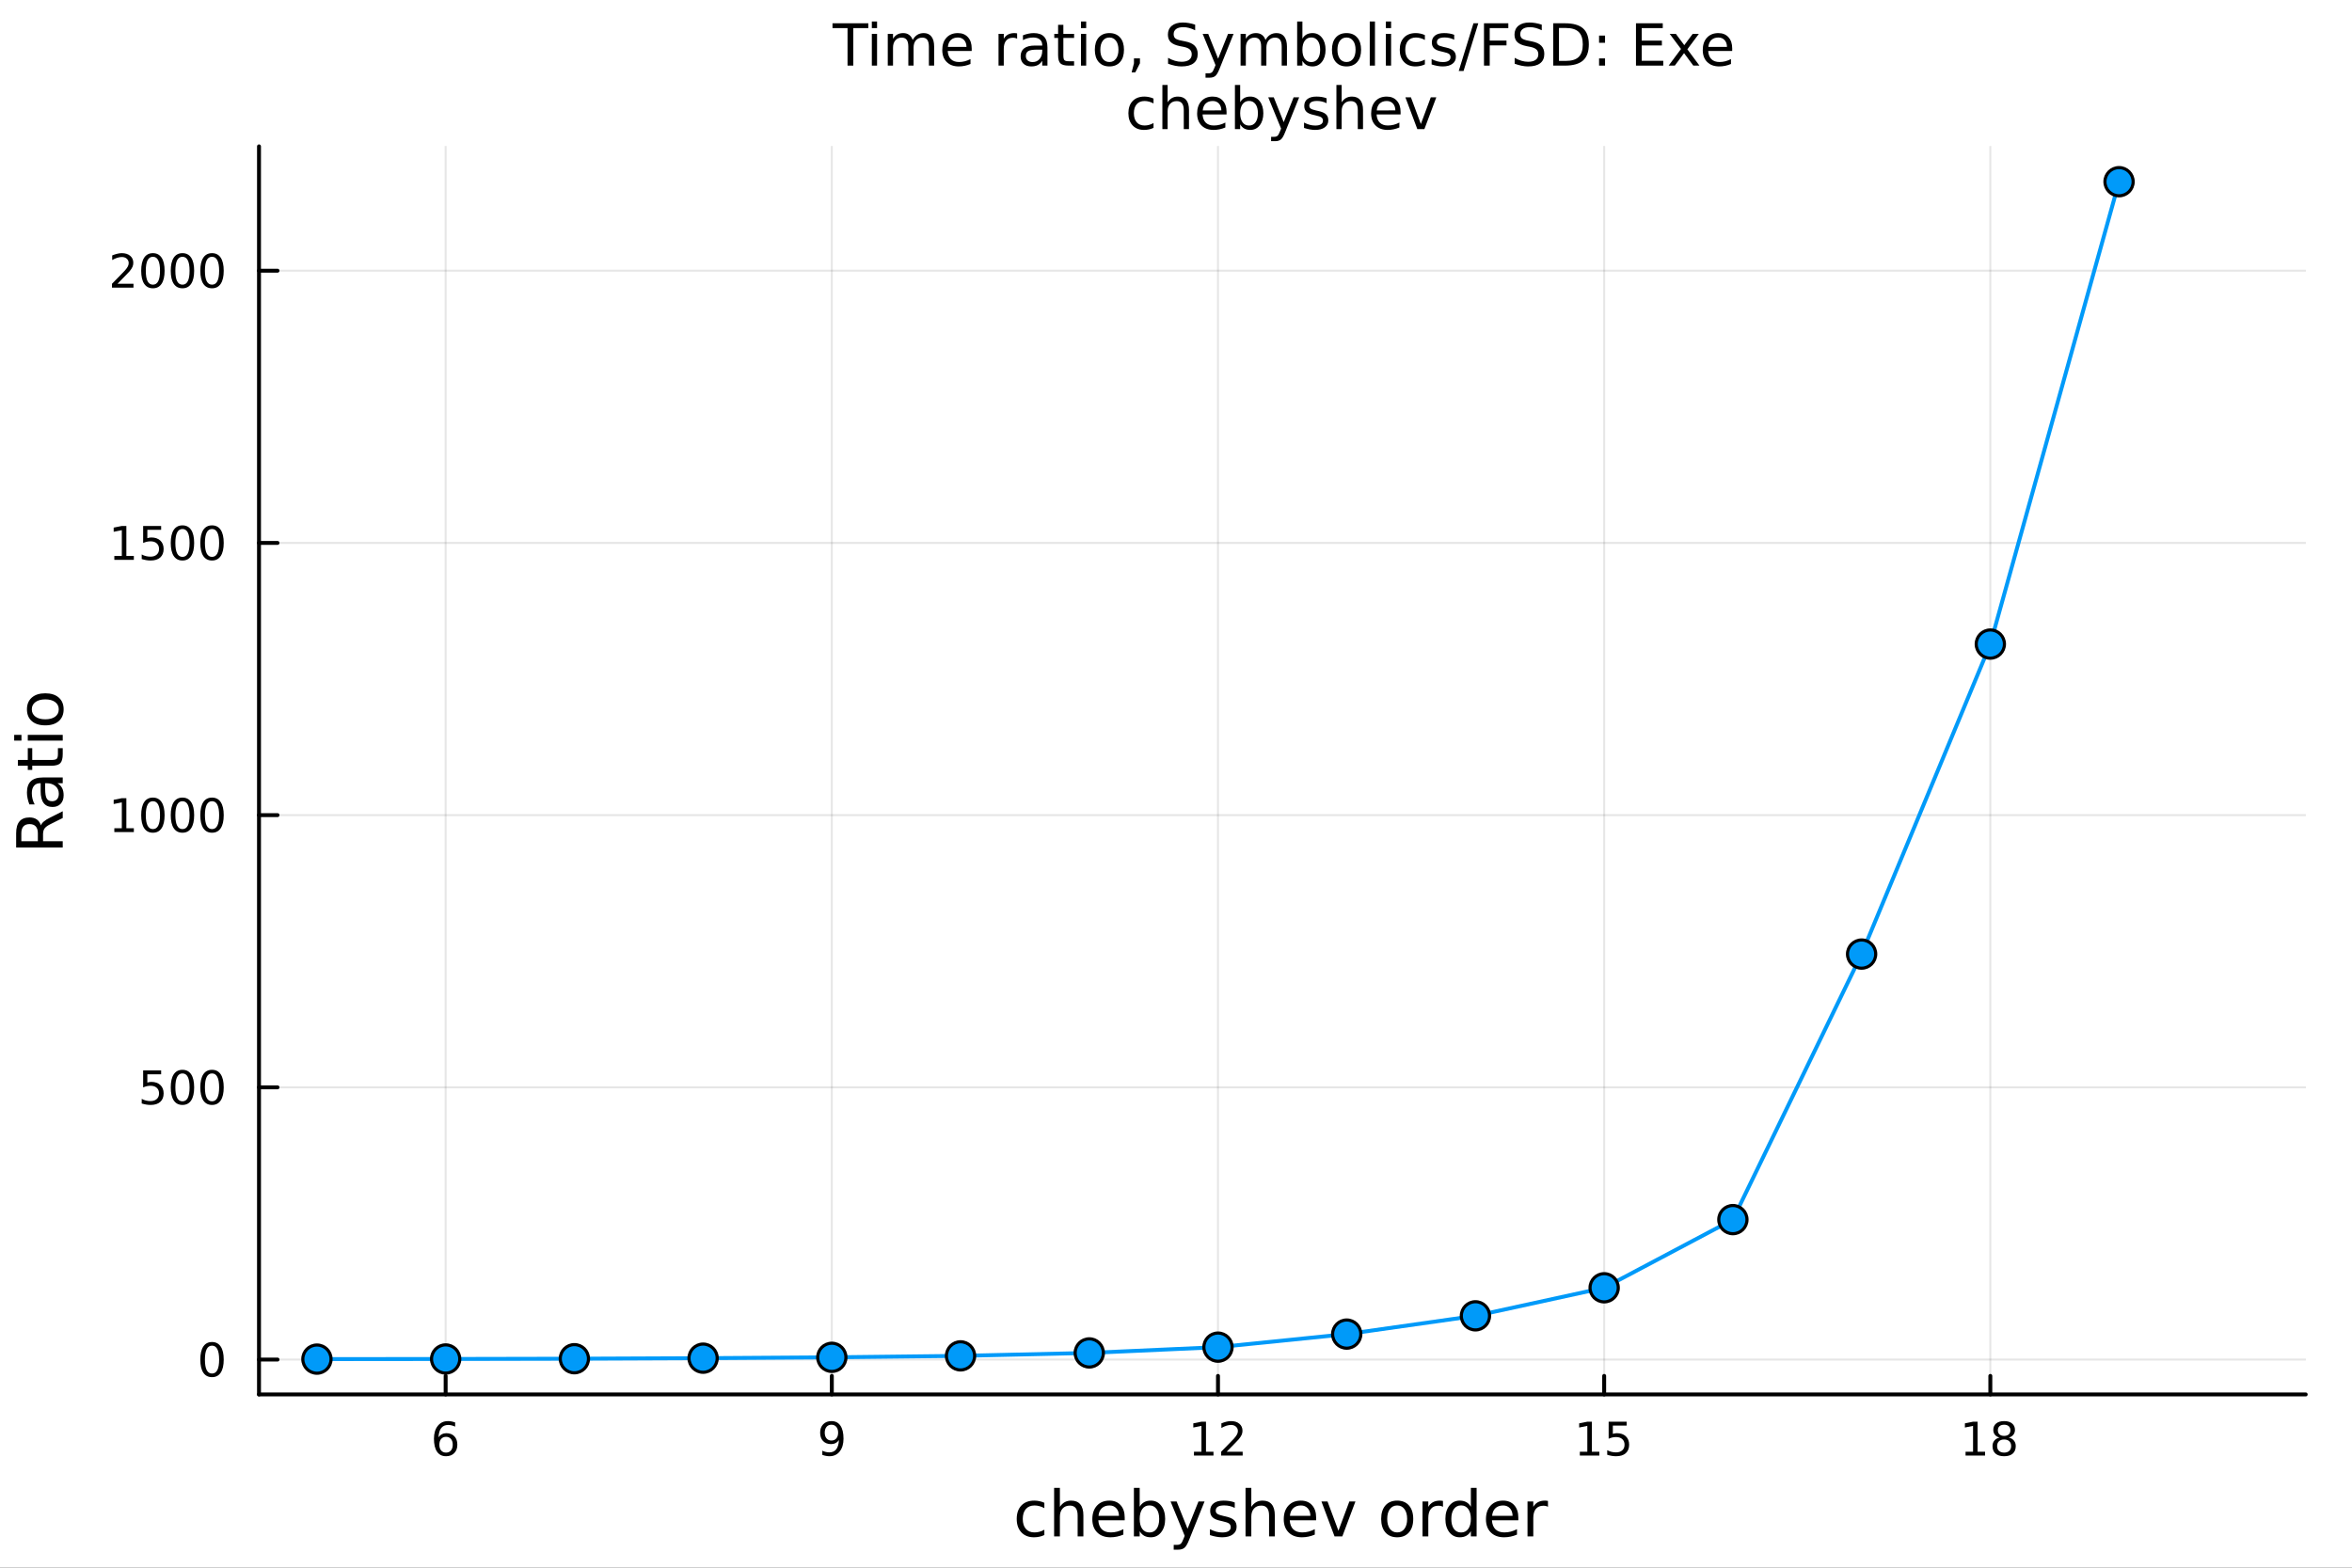 <?xml version="1.0" encoding="utf-8"?>
<svg xmlns="http://www.w3.org/2000/svg" xmlns:xlink="http://www.w3.org/1999/xlink" width="600" height="400" viewBox="0 0 2400 1600">
<rect x="0" y="0" width="2400" height="1600" fill="#333333" stroke="none"/>
<defs>
  <clipPath id="clip770">
    <rect x="0" y="0" width="2400" height="1600"/>
  </clipPath>
</defs>
<path clip-path="url(#clip770)" d="M0 1600 L2400 1600 L2400 0 L0 0  Z" fill="#ffffff" fill-rule="evenodd" fill-opacity="1"/>
<defs>
  <clipPath id="clip771">
    <rect x="480" y="0" width="1681" height="1600"/>
  </clipPath>
</defs>
<path clip-path="url(#clip770)" d="M264.287 1423.18 L2352.76 1423.18 L2352.76 149.392 L264.287 149.392  Z" fill="#ffffff" fill-rule="evenodd" fill-opacity="1"/>
<defs>
  <clipPath id="clip772">
    <rect x="264" y="149" width="2089" height="1275"/>
  </clipPath>
</defs>
<polyline clip-path="url(#clip772)" style="stroke:#000000; stroke-linecap:round; stroke-linejoin:round; stroke-width:2; stroke-opacity:0.1; fill:none" points="454.745,1423.18 454.745,149.392 "/>
<polyline clip-path="url(#clip772)" style="stroke:#000000; stroke-linecap:round; stroke-linejoin:round; stroke-width:2; stroke-opacity:0.1; fill:none" points="848.796,1423.18 848.796,149.392 "/>
<polyline clip-path="url(#clip772)" style="stroke:#000000; stroke-linecap:round; stroke-linejoin:round; stroke-width:2; stroke-opacity:0.1; fill:none" points="1242.85,1423.18 1242.85,149.392 "/>
<polyline clip-path="url(#clip772)" style="stroke:#000000; stroke-linecap:round; stroke-linejoin:round; stroke-width:2; stroke-opacity:0.1; fill:none" points="1636.9,1423.18 1636.9,149.392 "/>
<polyline clip-path="url(#clip772)" style="stroke:#000000; stroke-linecap:round; stroke-linejoin:round; stroke-width:2; stroke-opacity:0.1; fill:none" points="2030.95,1423.18 2030.95,149.392 "/>
<polyline clip-path="url(#clip770)" style="stroke:#000000; stroke-linecap:round; stroke-linejoin:round; stroke-width:4; stroke-opacity:1; fill:none" points="264.287,1423.18 2352.76,1423.18 "/>
<polyline clip-path="url(#clip770)" style="stroke:#000000; stroke-linecap:round; stroke-linejoin:round; stroke-width:4; stroke-opacity:1; fill:none" points="454.745,1423.18 454.745,1404.28 "/>
<polyline clip-path="url(#clip770)" style="stroke:#000000; stroke-linecap:round; stroke-linejoin:round; stroke-width:4; stroke-opacity:1; fill:none" points="848.796,1423.18 848.796,1404.28 "/>
<polyline clip-path="url(#clip770)" style="stroke:#000000; stroke-linecap:round; stroke-linejoin:round; stroke-width:4; stroke-opacity:1; fill:none" points="1242.85,1423.18 1242.85,1404.28 "/>
<polyline clip-path="url(#clip770)" style="stroke:#000000; stroke-linecap:round; stroke-linejoin:round; stroke-width:4; stroke-opacity:1; fill:none" points="1636.9,1423.18 1636.9,1404.28 "/>
<polyline clip-path="url(#clip770)" style="stroke:#000000; stroke-linecap:round; stroke-linejoin:round; stroke-width:4; stroke-opacity:1; fill:none" points="2030.95,1423.18 2030.95,1404.28 "/>
<path clip-path="url(#clip770)" d="M455.15 1466.44 Q452.002 1466.44 450.15 1468.59 Q448.322 1470.74 448.322 1474.49 Q448.322 1478.22 450.15 1480.39 Q452.002 1482.55 455.15 1482.55 Q458.298 1482.55 460.127 1480.39 Q461.979 1478.22 461.979 1474.49 Q461.979 1470.74 460.127 1468.59 Q458.298 1466.44 455.15 1466.44 M464.433 1451.78 L464.433 1456.04 Q462.673 1455.21 460.868 1454.77 Q459.085 1454.33 457.326 1454.33 Q452.697 1454.33 450.243 1457.45 Q447.812 1460.58 447.465 1466.9 Q448.831 1464.89 450.891 1463.82 Q452.951 1462.73 455.428 1462.73 Q460.636 1462.73 463.646 1465.9 Q466.678 1469.05 466.678 1474.49 Q466.678 1479.82 463.53 1483.03 Q460.382 1486.25 455.15 1486.25 Q449.155 1486.25 445.984 1481.67 Q442.812 1477.06 442.812 1468.33 Q442.812 1460.14 446.701 1455.28 Q450.59 1450.39 457.141 1450.39 Q458.9 1450.39 460.683 1450.74 Q462.488 1451.09 464.433 1451.78 Z" fill="#000000" fill-rule="nonzero" fill-opacity="1" /><path clip-path="url(#clip770)" d="M839.097 1484.86 L839.097 1480.6 Q840.856 1481.44 842.662 1481.88 Q844.467 1482.32 846.203 1482.32 Q850.833 1482.32 853.263 1479.21 Q855.717 1476.09 856.064 1469.75 Q854.722 1471.74 852.662 1472.8 Q850.601 1473.87 848.101 1473.87 Q842.916 1473.87 839.884 1470.74 Q836.875 1467.59 836.875 1462.15 Q836.875 1456.83 840.023 1453.61 Q843.171 1450.39 848.402 1450.39 Q854.398 1450.39 857.546 1455 Q860.717 1459.58 860.717 1468.33 Q860.717 1476.51 856.828 1481.39 Q852.962 1486.25 846.412 1486.25 Q844.652 1486.25 842.847 1485.9 Q841.041 1485.56 839.097 1484.86 M848.402 1470.21 Q851.55 1470.21 853.379 1468.06 Q855.231 1465.9 855.231 1462.15 Q855.231 1458.43 853.379 1456.27 Q851.55 1454.1 848.402 1454.1 Q845.254 1454.1 843.402 1456.27 Q841.574 1458.43 841.574 1462.15 Q841.574 1465.9 843.402 1468.06 Q845.254 1470.21 848.402 1470.21 Z" fill="#000000" fill-rule="nonzero" fill-opacity="1" /><path clip-path="url(#clip770)" d="M1218.33 1481.64 L1225.97 1481.64 L1225.97 1455.28 L1217.66 1456.95 L1217.66 1452.69 L1225.93 1451.02 L1230.6 1451.02 L1230.6 1481.64 L1238.24 1481.64 L1238.24 1485.58 L1218.33 1485.58 L1218.33 1481.64 Z" fill="#000000" fill-rule="nonzero" fill-opacity="1" /><path clip-path="url(#clip770)" d="M1251.71 1481.64 L1268.03 1481.64 L1268.03 1485.58 L1246.09 1485.58 L1246.09 1481.64 Q1248.75 1478.89 1253.33 1474.26 Q1257.94 1469.61 1259.12 1468.27 Q1261.36 1465.74 1262.24 1464.01 Q1263.15 1462.25 1263.15 1460.56 Q1263.15 1457.8 1261.2 1456.07 Q1259.28 1454.33 1256.18 1454.33 Q1253.98 1454.33 1251.53 1455.09 Q1249.1 1455.86 1246.32 1457.41 L1246.32 1452.69 Q1249.14 1451.55 1251.6 1450.97 Q1254.05 1450.39 1256.09 1450.39 Q1261.46 1450.39 1264.65 1453.08 Q1267.85 1455.77 1267.85 1460.26 Q1267.85 1462.39 1267.04 1464.31 Q1266.25 1466.2 1264.14 1468.8 Q1263.56 1469.47 1260.46 1472.69 Q1257.36 1475.88 1251.71 1481.64 Z" fill="#000000" fill-rule="nonzero" fill-opacity="1" /><path clip-path="url(#clip770)" d="M1612.08 1481.64 L1619.72 1481.64 L1619.72 1455.28 L1611.41 1456.95 L1611.41 1452.69 L1619.68 1451.02 L1624.35 1451.02 L1624.35 1481.64 L1631.99 1481.64 L1631.99 1485.58 L1612.08 1485.58 L1612.08 1481.64 Z" fill="#000000" fill-rule="nonzero" fill-opacity="1" /><path clip-path="url(#clip770)" d="M1641.48 1451.02 L1659.84 1451.02 L1659.84 1454.96 L1645.76 1454.96 L1645.76 1463.43 Q1646.78 1463.08 1647.8 1462.92 Q1648.82 1462.73 1649.84 1462.73 Q1655.62 1462.73 1659 1465.9 Q1662.38 1469.08 1662.38 1474.49 Q1662.38 1480.07 1658.91 1483.17 Q1655.44 1486.25 1649.12 1486.25 Q1646.94 1486.25 1644.67 1485.88 Q1642.43 1485.51 1640.02 1484.77 L1640.02 1480.07 Q1642.11 1481.2 1644.33 1481.76 Q1646.55 1482.32 1649.03 1482.32 Q1653.03 1482.32 1655.37 1480.21 Q1657.71 1478.1 1657.71 1474.49 Q1657.71 1470.88 1655.37 1468.77 Q1653.03 1466.67 1649.03 1466.67 Q1647.15 1466.67 1645.28 1467.08 Q1643.42 1467.5 1641.48 1468.38 L1641.48 1451.02 Z" fill="#000000" fill-rule="nonzero" fill-opacity="1" /><path clip-path="url(#clip770)" d="M2005.68 1481.64 L2013.32 1481.64 L2013.32 1455.28 L2005.01 1456.95 L2005.01 1452.69 L2013.27 1451.02 L2017.95 1451.02 L2017.95 1481.64 L2025.59 1481.64 L2025.59 1485.58 L2005.68 1485.58 L2005.68 1481.64 Z" fill="#000000" fill-rule="nonzero" fill-opacity="1" /><path clip-path="url(#clip770)" d="M2045.03 1469.17 Q2041.7 1469.17 2039.78 1470.95 Q2037.88 1472.73 2037.88 1475.86 Q2037.88 1478.98 2039.78 1480.77 Q2041.7 1482.55 2045.03 1482.55 Q2048.37 1482.55 2050.29 1480.77 Q2052.21 1478.96 2052.21 1475.86 Q2052.21 1472.73 2050.29 1470.95 Q2048.39 1469.17 2045.03 1469.17 M2040.36 1467.18 Q2037.35 1466.44 2035.66 1464.38 Q2033.99 1462.32 2033.99 1459.35 Q2033.99 1455.21 2036.93 1452.8 Q2039.89 1450.39 2045.03 1450.39 Q2050.2 1450.39 2053.14 1452.8 Q2056.08 1455.21 2056.08 1459.35 Q2056.08 1462.32 2054.39 1464.38 Q2052.72 1466.44 2049.73 1467.18 Q2053.11 1467.96 2054.99 1470.26 Q2056.89 1472.55 2056.89 1475.86 Q2056.89 1480.88 2053.81 1483.57 Q2050.75 1486.25 2045.03 1486.25 Q2039.32 1486.25 2036.24 1483.57 Q2033.18 1480.88 2033.18 1475.86 Q2033.18 1472.55 2035.08 1470.26 Q2036.98 1467.96 2040.36 1467.18 M2038.64 1459.79 Q2038.64 1462.48 2040.31 1463.98 Q2042 1465.49 2045.03 1465.49 Q2048.04 1465.49 2049.73 1463.98 Q2051.45 1462.48 2051.45 1459.79 Q2051.45 1457.11 2049.73 1455.6 Q2048.04 1454.1 2045.03 1454.1 Q2042 1454.1 2040.31 1455.6 Q2038.64 1457.11 2038.64 1459.79 Z" fill="#000000" fill-rule="nonzero" fill-opacity="1" /><path clip-path="url(#clip770)" d="M1065.67 1533.76 L1065.67 1539.24 Q1063.19 1537.87 1060.67 1537.2 Q1058.19 1536.5 1055.64 1536.5 Q1049.95 1536.5 1046.8 1540.13 Q1043.64 1543.73 1043.64 1550.25 Q1043.64 1556.78 1046.8 1560.4 Q1049.95 1564 1055.64 1564 Q1058.19 1564 1060.67 1563.33 Q1063.19 1562.63 1065.67 1561.26 L1065.67 1566.68 Q1063.22 1567.82 1060.58 1568.39 Q1057.97 1568.97 1055.01 1568.97 Q1046.95 1568.97 1042.21 1563.91 Q1037.47 1558.85 1037.47 1550.25 Q1037.47 1541.53 1042.24 1536.53 Q1047.05 1531.54 1055.39 1531.54 Q1058.09 1531.54 1060.67 1532.11 Q1063.25 1532.65 1065.67 1533.76 Z" fill="#000000" fill-rule="nonzero" fill-opacity="1" /><path clip-path="url(#clip770)" d="M1105.49 1546.53 L1105.49 1568.04 L1099.63 1568.04 L1099.63 1546.72 Q1099.63 1541.66 1097.66 1539.14 Q1095.68 1536.63 1091.74 1536.63 Q1087 1536.63 1084.26 1539.65 Q1081.52 1542.68 1081.52 1547.9 L1081.52 1568.04 L1075.63 1568.04 L1075.63 1518.52 L1081.52 1518.52 L1081.52 1537.93 Q1083.62 1534.72 1086.45 1533.13 Q1089.32 1531.54 1093.04 1531.54 Q1099.19 1531.54 1102.34 1535.36 Q1105.49 1539.14 1105.49 1546.53 Z" fill="#000000" fill-rule="nonzero" fill-opacity="1" /><path clip-path="url(#clip770)" d="M1147.66 1548.76 L1147.66 1551.62 L1120.73 1551.62 Q1121.12 1557.67 1124.36 1560.85 Q1127.64 1564 1133.46 1564 Q1136.84 1564 1139.99 1563.17 Q1143.17 1562.35 1146.29 1560.69 L1146.29 1566.23 Q1143.14 1567.57 1139.83 1568.27 Q1136.52 1568.97 1133.11 1568.97 Q1124.58 1568.97 1119.59 1564 Q1114.62 1559.04 1114.62 1550.57 Q1114.62 1541.82 1119.33 1536.69 Q1124.08 1531.54 1132.1 1531.54 Q1139.29 1531.54 1143.46 1536.18 Q1147.66 1540.8 1147.66 1548.76 M1141.8 1547.04 Q1141.74 1542.23 1139.1 1539.37 Q1136.49 1536.5 1132.16 1536.5 Q1127.26 1536.5 1124.3 1539.27 Q1121.37 1542.04 1120.92 1547.07 L1141.8 1547.04 Z" fill="#000000" fill-rule="nonzero" fill-opacity="1" /><path clip-path="url(#clip770)" d="M1182.86 1550.25 Q1182.86 1543.79 1180.19 1540.13 Q1177.55 1536.44 1172.9 1536.44 Q1168.25 1536.44 1165.58 1540.13 Q1162.94 1543.79 1162.94 1550.25 Q1162.94 1556.71 1165.58 1560.4 Q1168.25 1564.07 1172.9 1564.07 Q1177.55 1564.07 1180.19 1560.4 Q1182.86 1556.71 1182.86 1550.25 M1162.94 1537.81 Q1164.78 1534.62 1167.58 1533.1 Q1170.42 1531.54 1174.33 1531.54 Q1180.83 1531.54 1184.87 1536.69 Q1188.94 1541.85 1188.94 1550.25 Q1188.94 1558.65 1184.87 1563.81 Q1180.83 1568.97 1174.33 1568.97 Q1170.42 1568.97 1167.58 1567.44 Q1164.78 1565.88 1162.94 1562.7 L1162.94 1568.04 L1157.05 1568.04 L1157.05 1518.52 L1162.94 1518.52 L1162.94 1537.81 Z" fill="#000000" fill-rule="nonzero" fill-opacity="1" /><path clip-path="url(#clip770)" d="M1213.48 1571.35 Q1211 1577.72 1208.64 1579.66 Q1206.29 1581.6 1202.34 1581.6 L1197.66 1581.6 L1197.66 1576.7 L1201.1 1576.7 Q1203.52 1576.7 1204.86 1575.56 Q1206.19 1574.41 1207.82 1570.14 L1208.87 1567.47 L1194.45 1532.4 L1200.65 1532.4 L1211.79 1560.28 L1222.93 1532.4 L1229.14 1532.4 L1213.48 1571.35 Z" fill="#000000" fill-rule="nonzero" fill-opacity="1" /><path clip-path="url(#clip770)" d="M1259.95 1533.45 L1259.95 1538.98 Q1257.47 1537.71 1254.8 1537.07 Q1252.12 1536.44 1249.26 1536.44 Q1244.9 1536.44 1242.7 1537.77 Q1240.54 1539.11 1240.54 1541.79 Q1240.54 1543.82 1242.1 1545 Q1243.66 1546.15 1248.37 1547.2 L1250.37 1547.64 Q1256.61 1548.98 1259.22 1551.43 Q1261.86 1553.85 1261.86 1558.21 Q1261.86 1563.17 1257.91 1566.07 Q1254 1568.97 1247.12 1568.97 Q1244.26 1568.97 1241.14 1568.39 Q1238.05 1567.85 1234.62 1566.74 L1234.62 1560.69 Q1237.86 1562.38 1241.01 1563.24 Q1244.16 1564.07 1247.25 1564.07 Q1251.39 1564.07 1253.62 1562.66 Q1255.85 1561.23 1255.85 1558.65 Q1255.85 1556.27 1254.22 1554.99 Q1252.63 1553.72 1247.19 1552.54 L1245.15 1552.07 Q1239.71 1550.92 1237.29 1548.56 Q1234.87 1546.18 1234.87 1542.04 Q1234.87 1537.01 1238.44 1534.27 Q1242 1531.54 1248.56 1531.54 Q1251.8 1531.54 1254.67 1532.01 Q1257.53 1532.49 1259.95 1533.45 Z" fill="#000000" fill-rule="nonzero" fill-opacity="1" /><path clip-path="url(#clip770)" d="M1300.82 1546.53 L1300.82 1568.04 L1294.96 1568.04 L1294.96 1546.72 Q1294.96 1541.66 1292.99 1539.14 Q1291.02 1536.63 1287.07 1536.63 Q1282.33 1536.63 1279.59 1539.65 Q1276.85 1542.68 1276.85 1547.9 L1276.85 1568.04 L1270.96 1568.04 L1270.96 1518.52 L1276.85 1518.52 L1276.85 1537.93 Q1278.95 1534.72 1281.79 1533.13 Q1284.65 1531.54 1288.37 1531.54 Q1294.52 1531.54 1297.67 1535.36 Q1300.82 1539.14 1300.82 1546.53 Z" fill="#000000" fill-rule="nonzero" fill-opacity="1" /><path clip-path="url(#clip770)" d="M1342.99 1548.76 L1342.99 1551.62 L1316.06 1551.62 Q1316.45 1557.67 1319.69 1560.85 Q1322.97 1564 1328.8 1564 Q1332.17 1564 1335.32 1563.17 Q1338.5 1562.35 1341.62 1560.69 L1341.62 1566.23 Q1338.47 1567.57 1335.16 1568.27 Q1331.85 1568.97 1328.45 1568.97 Q1319.92 1568.97 1314.92 1564 Q1309.95 1559.04 1309.95 1550.57 Q1309.95 1541.82 1314.66 1536.69 Q1319.41 1531.54 1327.43 1531.54 Q1334.62 1531.54 1338.79 1536.18 Q1342.99 1540.8 1342.99 1548.76 M1337.14 1547.04 Q1337.07 1542.23 1334.43 1539.37 Q1331.82 1536.5 1327.49 1536.5 Q1322.59 1536.5 1319.63 1539.27 Q1316.7 1542.04 1316.26 1547.07 L1337.14 1547.04 Z" fill="#000000" fill-rule="nonzero" fill-opacity="1" /><path clip-path="url(#clip770)" d="M1348.4 1532.4 L1354.61 1532.4 L1365.75 1562.31 L1376.89 1532.4 L1383.1 1532.4 L1369.73 1568.04 L1361.77 1568.04 L1348.4 1532.4 Z" fill="#000000" fill-rule="nonzero" fill-opacity="1" /><path clip-path="url(#clip770)" d="M1425.71 1536.5 Q1421 1536.5 1418.27 1540.19 Q1415.53 1543.85 1415.53 1550.25 Q1415.53 1556.65 1418.23 1560.34 Q1420.97 1564 1425.71 1564 Q1430.39 1564 1433.13 1560.31 Q1435.87 1556.62 1435.87 1550.25 Q1435.87 1543.92 1433.13 1540.23 Q1430.39 1536.5 1425.71 1536.5 M1425.71 1531.54 Q1433.35 1531.54 1437.71 1536.5 Q1442.07 1541.47 1442.07 1550.25 Q1442.07 1559 1437.71 1564 Q1433.35 1568.97 1425.71 1568.97 Q1418.04 1568.97 1413.68 1564 Q1409.35 1559 1409.35 1550.25 Q1409.35 1541.47 1413.68 1536.5 Q1418.04 1531.54 1425.71 1531.54 Z" fill="#000000" fill-rule="nonzero" fill-opacity="1" /><path clip-path="url(#clip770)" d="M1472.44 1537.87 Q1471.45 1537.3 1470.27 1537.04 Q1469.13 1536.76 1467.73 1536.76 Q1462.76 1536.76 1460.09 1540 Q1457.45 1543.22 1457.45 1549.27 L1457.45 1568.04 L1451.56 1568.04 L1451.56 1532.4 L1457.45 1532.4 L1457.45 1537.93 Q1459.29 1534.69 1462.25 1533.13 Q1465.21 1531.54 1469.45 1531.54 Q1470.05 1531.54 1470.78 1531.63 Q1471.52 1531.7 1472.41 1531.85 L1472.44 1537.87 Z" fill="#000000" fill-rule="nonzero" fill-opacity="1" /><path clip-path="url(#clip770)" d="M1500.89 1537.81 L1500.89 1518.52 L1506.75 1518.52 L1506.75 1568.04 L1500.89 1568.04 L1500.89 1562.7 Q1499.05 1565.88 1496.21 1567.44 Q1493.41 1568.97 1489.47 1568.97 Q1483.01 1568.97 1478.93 1563.81 Q1474.89 1558.65 1474.89 1550.25 Q1474.89 1541.85 1478.93 1536.69 Q1483.01 1531.54 1489.47 1531.54 Q1493.41 1531.54 1496.21 1533.1 Q1499.05 1534.62 1500.89 1537.81 M1480.94 1550.25 Q1480.94 1556.71 1483.58 1560.4 Q1486.25 1564.07 1490.9 1564.07 Q1495.55 1564.07 1498.22 1560.4 Q1500.89 1556.71 1500.89 1550.25 Q1500.89 1543.79 1498.22 1540.13 Q1495.55 1536.44 1490.9 1536.44 Q1486.25 1536.44 1483.58 1540.13 Q1480.94 1543.79 1480.94 1550.25 Z" fill="#000000" fill-rule="nonzero" fill-opacity="1" /><path clip-path="url(#clip770)" d="M1549.3 1548.76 L1549.3 1551.62 L1522.38 1551.62 Q1522.76 1557.67 1526.01 1560.85 Q1529.28 1564 1535.11 1564 Q1538.48 1564 1541.63 1563.17 Q1544.82 1562.35 1547.94 1560.69 L1547.94 1566.23 Q1544.78 1567.57 1541.47 1568.27 Q1538.16 1568.97 1534.76 1568.97 Q1526.23 1568.97 1521.23 1564 Q1516.27 1559.04 1516.27 1550.57 Q1516.27 1541.82 1520.98 1536.69 Q1525.72 1531.54 1533.74 1531.54 Q1540.93 1531.54 1545.1 1536.18 Q1549.3 1540.8 1549.3 1548.76 M1543.45 1547.04 Q1543.38 1542.23 1540.74 1539.37 Q1538.13 1536.5 1533.8 1536.5 Q1528.9 1536.5 1525.94 1539.27 Q1523.01 1542.04 1522.57 1547.07 L1543.45 1547.04 Z" fill="#000000" fill-rule="nonzero" fill-opacity="1" /><path clip-path="url(#clip770)" d="M1579.57 1537.87 Q1578.59 1537.3 1577.41 1537.04 Q1576.26 1536.76 1574.86 1536.76 Q1569.9 1536.76 1567.22 1540 Q1564.58 1543.22 1564.58 1549.27 L1564.58 1568.04 L1558.69 1568.04 L1558.69 1532.4 L1564.58 1532.4 L1564.58 1537.93 Q1566.43 1534.69 1569.39 1533.13 Q1572.35 1531.54 1576.58 1531.54 Q1577.19 1531.54 1577.92 1531.63 Q1578.65 1531.7 1579.54 1531.85 L1579.57 1537.87 Z" fill="#000000" fill-rule="nonzero" fill-opacity="1" /><polyline clip-path="url(#clip772)" style="stroke:#000000; stroke-linecap:round; stroke-linejoin:round; stroke-width:2; stroke-opacity:0.1; fill:none" points="264.287,1387.59 2352.76,1387.59 "/>
<polyline clip-path="url(#clip772)" style="stroke:#000000; stroke-linecap:round; stroke-linejoin:round; stroke-width:2; stroke-opacity:0.1; fill:none" points="264.287,1109.76 2352.76,1109.76 "/>
<polyline clip-path="url(#clip772)" style="stroke:#000000; stroke-linecap:round; stroke-linejoin:round; stroke-width:2; stroke-opacity:0.1; fill:none" points="264.287,831.935 2352.76,831.935 "/>
<polyline clip-path="url(#clip772)" style="stroke:#000000; stroke-linecap:round; stroke-linejoin:round; stroke-width:2; stroke-opacity:0.1; fill:none" points="264.287,554.107 2352.76,554.107 "/>
<polyline clip-path="url(#clip772)" style="stroke:#000000; stroke-linecap:round; stroke-linejoin:round; stroke-width:2; stroke-opacity:0.1; fill:none" points="264.287,276.279 2352.76,276.279 "/>
<polyline clip-path="url(#clip770)" style="stroke:#000000; stroke-linecap:round; stroke-linejoin:round; stroke-width:4; stroke-opacity:1; fill:none" points="264.287,1423.18 264.287,149.392 "/>
<polyline clip-path="url(#clip770)" style="stroke:#000000; stroke-linecap:round; stroke-linejoin:round; stroke-width:4; stroke-opacity:1; fill:none" points="264.287,1387.59 283.185,1387.59 "/>
<polyline clip-path="url(#clip770)" style="stroke:#000000; stroke-linecap:round; stroke-linejoin:round; stroke-width:4; stroke-opacity:1; fill:none" points="264.287,1109.76 283.185,1109.76 "/>
<polyline clip-path="url(#clip770)" style="stroke:#000000; stroke-linecap:round; stroke-linejoin:round; stroke-width:4; stroke-opacity:1; fill:none" points="264.287,831.935 283.185,831.935 "/>
<polyline clip-path="url(#clip770)" style="stroke:#000000; stroke-linecap:round; stroke-linejoin:round; stroke-width:4; stroke-opacity:1; fill:none" points="264.287,554.107 283.185,554.107 "/>
<polyline clip-path="url(#clip770)" style="stroke:#000000; stroke-linecap:round; stroke-linejoin:round; stroke-width:4; stroke-opacity:1; fill:none" points="264.287,276.279 283.185,276.279 "/>
<path clip-path="url(#clip770)" d="M216.343 1373.39 Q212.732 1373.39 210.903 1376.95 Q209.098 1380.49 209.098 1387.62 Q209.098 1394.73 210.903 1398.3 Q212.732 1401.84 216.343 1401.84 Q219.977 1401.84 221.783 1398.3 Q223.611 1394.73 223.611 1387.62 Q223.611 1380.49 221.783 1376.95 Q219.977 1373.39 216.343 1373.39 M216.343 1369.68 Q222.153 1369.68 225.209 1374.29 Q228.287 1378.87 228.287 1387.62 Q228.287 1396.35 225.209 1400.96 Q222.153 1405.54 216.343 1405.54 Q210.533 1405.54 207.454 1400.96 Q204.399 1396.35 204.399 1387.62 Q204.399 1378.87 207.454 1374.29 Q210.533 1369.68 216.343 1369.68 Z" fill="#000000" fill-rule="nonzero" fill-opacity="1" /><path clip-path="url(#clip770)" d="M146.066 1092.48 L164.422 1092.48 L164.422 1096.42 L150.348 1096.42 L150.348 1104.89 Q151.366 1104.54 152.385 1104.38 Q153.403 1104.2 154.422 1104.2 Q160.209 1104.2 163.589 1107.37 Q166.968 1110.54 166.968 1115.95 Q166.968 1121.53 163.496 1124.63 Q160.024 1127.71 153.704 1127.71 Q151.528 1127.71 149.26 1127.34 Q147.015 1126.97 144.607 1126.23 L144.607 1121.53 Q146.691 1122.67 148.913 1123.22 Q151.135 1123.78 153.612 1123.78 Q157.616 1123.78 159.954 1121.67 Q162.292 1119.57 162.292 1115.95 Q162.292 1112.34 159.954 1110.24 Q157.616 1108.13 153.612 1108.13 Q151.737 1108.13 149.862 1108.55 Q148.01 1108.96 146.066 1109.84 L146.066 1092.48 Z" fill="#000000" fill-rule="nonzero" fill-opacity="1" /><path clip-path="url(#clip770)" d="M186.181 1095.56 Q182.57 1095.56 180.741 1099.13 Q178.936 1102.67 178.936 1109.8 Q178.936 1116.9 180.741 1120.47 Q182.57 1124.01 186.181 1124.01 Q189.815 1124.01 191.621 1120.47 Q193.45 1116.9 193.45 1109.8 Q193.45 1102.67 191.621 1099.13 Q189.815 1095.56 186.181 1095.56 M186.181 1091.86 Q191.991 1091.86 195.047 1096.46 Q198.125 1101.05 198.125 1109.8 Q198.125 1118.52 195.047 1123.13 Q191.991 1127.71 186.181 1127.71 Q180.371 1127.71 177.292 1123.13 Q174.237 1118.52 174.237 1109.8 Q174.237 1101.05 177.292 1096.46 Q180.371 1091.86 186.181 1091.86 Z" fill="#000000" fill-rule="nonzero" fill-opacity="1" /><path clip-path="url(#clip770)" d="M216.343 1095.56 Q212.732 1095.56 210.903 1099.13 Q209.098 1102.67 209.098 1109.8 Q209.098 1116.9 210.903 1120.47 Q212.732 1124.01 216.343 1124.01 Q219.977 1124.01 221.783 1120.47 Q223.611 1116.9 223.611 1109.8 Q223.611 1102.67 221.783 1099.13 Q219.977 1095.56 216.343 1095.56 M216.343 1091.86 Q222.153 1091.86 225.209 1096.46 Q228.287 1101.05 228.287 1109.8 Q228.287 1118.52 225.209 1123.13 Q222.153 1127.71 216.343 1127.71 Q210.533 1127.71 207.454 1123.13 Q204.399 1118.52 204.399 1109.8 Q204.399 1101.05 207.454 1096.46 Q210.533 1091.86 216.343 1091.86 Z" fill="#000000" fill-rule="nonzero" fill-opacity="1" /><path clip-path="url(#clip770)" d="M116.668 845.279 L124.306 845.279 L124.306 818.914 L115.996 820.58 L115.996 816.321 L124.26 814.655 L128.936 814.655 L128.936 845.279 L136.575 845.279 L136.575 849.215 L116.668 849.215 L116.668 845.279 Z" fill="#000000" fill-rule="nonzero" fill-opacity="1" /><path clip-path="url(#clip770)" d="M156.019 817.733 Q152.408 817.733 150.579 821.298 Q148.774 824.84 148.774 831.969 Q148.774 839.076 150.579 842.64 Q152.408 846.182 156.019 846.182 Q159.653 846.182 161.459 842.64 Q163.288 839.076 163.288 831.969 Q163.288 824.84 161.459 821.298 Q159.653 817.733 156.019 817.733 M156.019 814.03 Q161.829 814.03 164.885 818.636 Q167.964 823.219 167.964 831.969 Q167.964 840.696 164.885 845.302 Q161.829 849.886 156.019 849.886 Q150.209 849.886 147.13 845.302 Q144.075 840.696 144.075 831.969 Q144.075 823.219 147.13 818.636 Q150.209 814.03 156.019 814.03 Z" fill="#000000" fill-rule="nonzero" fill-opacity="1" /><path clip-path="url(#clip770)" d="M186.181 817.733 Q182.57 817.733 180.741 821.298 Q178.936 824.84 178.936 831.969 Q178.936 839.076 180.741 842.64 Q182.57 846.182 186.181 846.182 Q189.815 846.182 191.621 842.64 Q193.45 839.076 193.45 831.969 Q193.45 824.84 191.621 821.298 Q189.815 817.733 186.181 817.733 M186.181 814.03 Q191.991 814.03 195.047 818.636 Q198.125 823.219 198.125 831.969 Q198.125 840.696 195.047 845.302 Q191.991 849.886 186.181 849.886 Q180.371 849.886 177.292 845.302 Q174.237 840.696 174.237 831.969 Q174.237 823.219 177.292 818.636 Q180.371 814.03 186.181 814.03 Z" fill="#000000" fill-rule="nonzero" fill-opacity="1" /><path clip-path="url(#clip770)" d="M216.343 817.733 Q212.732 817.733 210.903 821.298 Q209.098 824.84 209.098 831.969 Q209.098 839.076 210.903 842.64 Q212.732 846.182 216.343 846.182 Q219.977 846.182 221.783 842.64 Q223.611 839.076 223.611 831.969 Q223.611 824.84 221.783 821.298 Q219.977 817.733 216.343 817.733 M216.343 814.03 Q222.153 814.03 225.209 818.636 Q228.287 823.219 228.287 831.969 Q228.287 840.696 225.209 845.302 Q222.153 849.886 216.343 849.886 Q210.533 849.886 207.454 845.302 Q204.399 840.696 204.399 831.969 Q204.399 823.219 207.454 818.636 Q210.533 814.03 216.343 814.03 Z" fill="#000000" fill-rule="nonzero" fill-opacity="1" /><path clip-path="url(#clip770)" d="M116.668 567.452 L124.306 567.452 L124.306 541.086 L115.996 542.753 L115.996 538.494 L124.26 536.827 L128.936 536.827 L128.936 567.452 L136.575 567.452 L136.575 571.387 L116.668 571.387 L116.668 567.452 Z" fill="#000000" fill-rule="nonzero" fill-opacity="1" /><path clip-path="url(#clip770)" d="M146.066 536.827 L164.422 536.827 L164.422 540.762 L150.348 540.762 L150.348 549.234 Q151.366 548.887 152.385 548.725 Q153.403 548.54 154.422 548.54 Q160.209 548.54 163.589 551.711 Q166.968 554.882 166.968 560.299 Q166.968 565.878 163.496 568.979 Q160.024 572.058 153.704 572.058 Q151.528 572.058 149.26 571.688 Q147.015 571.317 144.607 570.577 L144.607 565.878 Q146.691 567.012 148.913 567.567 Q151.135 568.123 153.612 568.123 Q157.616 568.123 159.954 566.017 Q162.292 563.91 162.292 560.299 Q162.292 556.688 159.954 554.581 Q157.616 552.475 153.612 552.475 Q151.737 552.475 149.862 552.892 Q148.01 553.308 146.066 554.188 L146.066 536.827 Z" fill="#000000" fill-rule="nonzero" fill-opacity="1" /><path clip-path="url(#clip770)" d="M186.181 539.906 Q182.57 539.906 180.741 543.47 Q178.936 547.012 178.936 554.142 Q178.936 561.248 180.741 564.813 Q182.57 568.354 186.181 568.354 Q189.815 568.354 191.621 564.813 Q193.45 561.248 193.45 554.142 Q193.45 547.012 191.621 543.47 Q189.815 539.906 186.181 539.906 M186.181 536.202 Q191.991 536.202 195.047 540.808 Q198.125 545.392 198.125 554.142 Q198.125 562.868 195.047 567.475 Q191.991 572.058 186.181 572.058 Q180.371 572.058 177.292 567.475 Q174.237 562.868 174.237 554.142 Q174.237 545.392 177.292 540.808 Q180.371 536.202 186.181 536.202 Z" fill="#000000" fill-rule="nonzero" fill-opacity="1" /><path clip-path="url(#clip770)" d="M216.343 539.906 Q212.732 539.906 210.903 543.47 Q209.098 547.012 209.098 554.142 Q209.098 561.248 210.903 564.813 Q212.732 568.354 216.343 568.354 Q219.977 568.354 221.783 564.813 Q223.611 561.248 223.611 554.142 Q223.611 547.012 221.783 543.47 Q219.977 539.906 216.343 539.906 M216.343 536.202 Q222.153 536.202 225.209 540.808 Q228.287 545.392 228.287 554.142 Q228.287 562.868 225.209 567.475 Q222.153 572.058 216.343 572.058 Q210.533 572.058 207.454 567.475 Q204.399 562.868 204.399 554.142 Q204.399 545.392 207.454 540.808 Q210.533 536.202 216.343 536.202 Z" fill="#000000" fill-rule="nonzero" fill-opacity="1" /><path clip-path="url(#clip770)" d="M119.885 289.624 L136.204 289.624 L136.204 293.559 L114.26 293.559 L114.26 289.624 Q116.922 286.869 121.505 282.24 Q126.112 277.587 127.292 276.245 Q129.538 273.721 130.417 271.985 Q131.32 270.226 131.32 268.536 Q131.32 265.782 129.376 264.046 Q127.455 262.309 124.353 262.309 Q122.154 262.309 119.7 263.073 Q117.269 263.837 114.492 265.388 L114.492 260.666 Q117.316 259.532 119.769 258.953 Q122.223 258.374 124.26 258.374 Q129.63 258.374 132.825 261.059 Q136.019 263.745 136.019 268.235 Q136.019 270.365 135.209 272.286 Q134.422 274.184 132.316 276.777 Q131.737 277.448 128.635 280.666 Q125.533 283.86 119.885 289.624 Z" fill="#000000" fill-rule="nonzero" fill-opacity="1" /><path clip-path="url(#clip770)" d="M156.019 262.078 Q152.408 262.078 150.579 265.643 Q148.774 269.184 148.774 276.314 Q148.774 283.42 150.579 286.985 Q152.408 290.527 156.019 290.527 Q159.653 290.527 161.459 286.985 Q163.288 283.42 163.288 276.314 Q163.288 269.184 161.459 265.643 Q159.653 262.078 156.019 262.078 M156.019 258.374 Q161.829 258.374 164.885 262.981 Q167.964 267.564 167.964 276.314 Q167.964 285.041 164.885 289.647 Q161.829 294.231 156.019 294.231 Q150.209 294.231 147.13 289.647 Q144.075 285.041 144.075 276.314 Q144.075 267.564 147.13 262.981 Q150.209 258.374 156.019 258.374 Z" fill="#000000" fill-rule="nonzero" fill-opacity="1" /><path clip-path="url(#clip770)" d="M186.181 262.078 Q182.57 262.078 180.741 265.643 Q178.936 269.184 178.936 276.314 Q178.936 283.42 180.741 286.985 Q182.57 290.527 186.181 290.527 Q189.815 290.527 191.621 286.985 Q193.45 283.42 193.45 276.314 Q193.45 269.184 191.621 265.643 Q189.815 262.078 186.181 262.078 M186.181 258.374 Q191.991 258.374 195.047 262.981 Q198.125 267.564 198.125 276.314 Q198.125 285.041 195.047 289.647 Q191.991 294.231 186.181 294.231 Q180.371 294.231 177.292 289.647 Q174.237 285.041 174.237 276.314 Q174.237 267.564 177.292 262.981 Q180.371 258.374 186.181 258.374 Z" fill="#000000" fill-rule="nonzero" fill-opacity="1" /><path clip-path="url(#clip770)" d="M216.343 262.078 Q212.732 262.078 210.903 265.643 Q209.098 269.184 209.098 276.314 Q209.098 283.42 210.903 286.985 Q212.732 290.527 216.343 290.527 Q219.977 290.527 221.783 286.985 Q223.611 283.42 223.611 276.314 Q223.611 269.184 221.783 265.643 Q219.977 262.078 216.343 262.078 M216.343 258.374 Q222.153 258.374 225.209 262.981 Q228.287 267.564 228.287 276.314 Q228.287 285.041 225.209 289.647 Q222.153 294.231 216.343 294.231 Q210.533 294.231 207.454 289.647 Q204.399 285.041 204.399 276.314 Q204.399 267.564 207.454 262.981 Q210.533 258.374 216.343 258.374 Z" fill="#000000" fill-rule="nonzero" fill-opacity="1" /><path clip-path="url(#clip770)" d="M41.724 842.447 Q42.424 840.379 44.716 838.437 Q47.008 836.464 51.018 834.49 L64.004 827.965 L64.004 834.872 L51.814 840.951 Q47.039 843.307 45.48 845.535 Q43.92 847.731 43.92 851.55 L43.92 858.553 L64.004 858.553 L64.004 864.982 L16.484 864.982 L16.484 850.468 Q16.484 842.32 19.89 838.31 Q23.296 834.299 30.17 834.299 Q34.658 834.299 37.618 836.4 Q40.578 838.469 41.724 842.447 M21.768 858.553 L38.637 858.553 L38.637 850.468 Q38.637 845.821 36.504 843.466 Q34.34 841.079 30.17 841.079 Q26.001 841.079 23.9 843.466 Q21.768 845.821 21.768 850.468 L21.768 858.553 Z" fill="#000000" fill-rule="nonzero" fill-opacity="1" /><path clip-path="url(#clip770)" d="M46.085 805.176 Q46.085 812.274 47.708 815.011 Q49.331 817.748 53.246 817.748 Q56.365 817.748 58.211 815.711 Q60.026 813.643 60.026 810.11 Q60.026 805.24 56.588 802.312 Q53.119 799.352 47.39 799.352 L46.085 799.352 L46.085 805.176 M43.666 793.495 L64.004 793.495 L64.004 799.352 L58.593 799.352 Q61.84 801.357 63.399 804.349 Q64.927 807.341 64.927 811.669 Q64.927 817.144 61.872 820.39 Q58.784 823.605 53.628 823.605 Q47.612 823.605 44.557 819.595 Q41.501 815.552 41.501 807.563 L41.501 799.352 L40.928 799.352 Q36.886 799.352 34.69 802.025 Q32.462 804.667 32.462 809.473 Q32.462 812.529 33.194 815.425 Q33.926 818.321 35.39 820.995 L29.98 820.995 Q28.738 817.78 28.133 814.757 Q27.497 811.733 27.497 808.868 Q27.497 801.134 31.507 797.315 Q35.518 793.495 43.666 793.495 Z" fill="#000000" fill-rule="nonzero" fill-opacity="1" /><path clip-path="url(#clip770)" d="M18.235 775.639 L28.356 775.639 L28.356 763.576 L32.908 763.576 L32.908 775.639 L52.259 775.639 Q56.62 775.639 57.861 774.462 Q59.103 773.252 59.103 769.592 L59.103 763.576 L64.004 763.576 L64.004 769.592 Q64.004 776.371 61.49 778.95 Q58.943 781.528 52.259 781.528 L32.908 781.528 L32.908 785.824 L28.356 785.824 L28.356 781.528 L18.235 781.528 L18.235 775.639 Z" fill="#000000" fill-rule="nonzero" fill-opacity="1" /><path clip-path="url(#clip770)" d="M28.356 755.874 L28.356 750.017 L64.004 750.017 L64.004 755.874 L28.356 755.874 M14.479 755.874 L14.479 750.017 L21.895 750.017 L21.895 755.874 L14.479 755.874 Z" fill="#000000" fill-rule="nonzero" fill-opacity="1" /><path clip-path="url(#clip770)" d="M32.462 723.95 Q32.462 728.66 36.154 731.398 Q39.815 734.135 46.212 734.135 Q52.609 734.135 56.302 731.43 Q59.962 728.692 59.962 723.95 Q59.962 719.271 56.27 716.534 Q52.578 713.796 46.212 713.796 Q39.878 713.796 36.186 716.534 Q32.462 719.271 32.462 723.95 M27.497 723.95 Q27.497 716.311 32.462 711.95 Q37.427 707.59 46.212 707.59 Q54.965 707.59 59.962 711.95 Q64.927 716.311 64.927 723.95 Q64.927 731.62 59.962 735.981 Q54.965 740.31 46.212 740.31 Q37.427 740.31 32.462 735.981 Q27.497 731.62 27.497 723.95 Z" fill="#000000" fill-rule="nonzero" fill-opacity="1" /><path clip-path="url(#clip770)" d="M849.496 23.76 L886.041 23.76 L886.041 28.679 L870.706 28.679 L870.706 66.96 L864.832 66.96 L864.832 28.679 L849.496 28.679 L849.496 23.76 Z" fill="#000000" fill-rule="nonzero" fill-opacity="1" /><path clip-path="url(#clip770)" d="M889.629 34.553 L894.953 34.553 L894.953 66.96 L889.629 66.96 L889.629 34.553 M889.629 21.937 L894.953 21.937 L894.953 28.679 L889.629 28.679 L889.629 21.937 Z" fill="#000000" fill-rule="nonzero" fill-opacity="1" /><path clip-path="url(#clip770)" d="M931.325 40.774 Q933.321 37.186 936.099 35.479 Q938.877 33.772 942.638 33.772 Q947.702 33.772 950.451 37.331 Q953.199 40.861 953.199 47.4 L953.199 66.96 L947.846 66.96 L947.846 47.574 Q947.846 42.915 946.197 40.658 Q944.548 38.401 941.162 38.401 Q937.025 38.401 934.623 41.15 Q932.222 43.899 932.222 48.644 L932.222 66.96 L926.869 66.96 L926.869 47.574 Q926.869 42.886 925.219 40.658 Q923.57 38.401 920.127 38.401 Q916.047 38.401 913.645 41.179 Q911.244 43.928 911.244 48.644 L911.244 66.96 L905.891 66.96 L905.891 34.553 L911.244 34.553 L911.244 39.587 Q913.067 36.607 915.613 35.189 Q918.159 33.772 921.66 33.772 Q925.19 33.772 927.65 35.566 Q930.138 37.359 931.325 40.774 Z" fill="#000000" fill-rule="nonzero" fill-opacity="1" /><path clip-path="url(#clip770)" d="M991.538 49.425 L991.538 52.029 L967.059 52.029 Q967.407 57.527 970.358 60.421 Q973.338 63.285 978.633 63.285 Q981.7 63.285 984.565 62.533 Q987.459 61.781 990.294 60.276 L990.294 65.311 Q987.43 66.526 984.42 67.162 Q981.411 67.799 978.315 67.799 Q970.56 67.799 966.018 63.285 Q961.504 58.771 961.504 51.075 Q961.504 43.117 965.786 38.459 Q970.098 33.772 977.389 33.772 Q983.928 33.772 987.719 37.996 Q991.538 42.192 991.538 49.425 M986.214 47.863 Q986.156 43.494 983.755 40.889 Q981.382 38.285 977.447 38.285 Q972.991 38.285 970.3 40.803 Q967.638 43.32 967.233 47.892 L986.214 47.863 Z" fill="#000000" fill-rule="nonzero" fill-opacity="1" /><path clip-path="url(#clip770)" d="M1037.89 39.53 Q1037 39.009 1035.92 38.777 Q1034.88 38.517 1033.61 38.517 Q1029.1 38.517 1026.67 41.468 Q1024.26 44.391 1024.26 49.888 L1024.26 66.96 L1018.91 66.96 L1018.91 34.553 L1024.26 34.553 L1024.26 39.587 Q1025.94 36.636 1028.63 35.218 Q1031.32 33.772 1035.17 33.772 Q1035.72 33.772 1036.39 33.858 Q1037.05 33.916 1037.86 34.061 L1037.89 39.53 Z" fill="#000000" fill-rule="nonzero" fill-opacity="1" /><path clip-path="url(#clip770)" d="M1058.2 50.67 Q1051.75 50.67 1049.26 52.145 Q1046.78 53.621 1046.78 57.18 Q1046.78 60.016 1048.63 61.694 Q1050.51 63.343 1053.72 63.343 Q1058.15 63.343 1060.81 60.218 Q1063.5 57.064 1063.5 51.856 L1063.5 50.67 L1058.2 50.67 M1068.82 48.471 L1068.82 66.96 L1063.5 66.96 L1063.5 62.041 Q1061.68 64.992 1058.96 66.41 Q1056.24 67.799 1052.3 67.799 Q1047.33 67.799 1044.37 65.021 Q1041.45 62.215 1041.45 57.527 Q1041.45 52.059 1045.1 49.281 Q1048.77 46.503 1056.03 46.503 L1063.5 46.503 L1063.5 45.982 Q1063.5 42.307 1061.07 40.311 Q1058.67 38.285 1054.3 38.285 Q1051.52 38.285 1048.89 38.951 Q1046.25 39.616 1043.82 40.947 L1043.82 36.029 Q1046.75 34.9 1049.5 34.35 Q1052.24 33.772 1054.85 33.772 Q1061.88 33.772 1065.35 37.417 Q1068.82 41.063 1068.82 48.471 Z" fill="#000000" fill-rule="nonzero" fill-opacity="1" /><path clip-path="url(#clip770)" d="M1085.06 25.351 L1085.06 34.553 L1096.02 34.553 L1096.02 38.691 L1085.06 38.691 L1085.06 56.283 Q1085.06 60.247 1086.13 61.376 Q1087.23 62.504 1090.55 62.504 L1096.02 62.504 L1096.02 66.96 L1090.55 66.96 Q1084.39 66.96 1082.05 64.674 Q1079.7 62.359 1079.7 56.283 L1079.7 38.691 L1075.8 38.691 L1075.8 34.553 L1079.7 34.553 L1079.7 25.351 L1085.06 25.351 Z" fill="#000000" fill-rule="nonzero" fill-opacity="1" /><path clip-path="url(#clip770)" d="M1103.03 34.553 L1108.35 34.553 L1108.35 66.96 L1103.03 66.96 L1103.03 34.553 M1103.03 21.937 L1108.35 21.937 L1108.35 28.679 L1103.03 28.679 L1103.03 21.937 Z" fill="#000000" fill-rule="nonzero" fill-opacity="1" /><path clip-path="url(#clip770)" d="M1132.05 38.285 Q1127.76 38.285 1125.28 41.642 Q1122.79 44.969 1122.79 50.785 Q1122.79 56.601 1125.25 59.958 Q1127.74 63.285 1132.05 63.285 Q1136.3 63.285 1138.79 59.929 Q1141.28 56.572 1141.28 50.785 Q1141.28 45.027 1138.79 41.671 Q1136.3 38.285 1132.05 38.285 M1132.05 33.772 Q1138.99 33.772 1142.96 38.285 Q1146.92 42.799 1146.92 50.785 Q1146.92 58.742 1142.96 63.285 Q1138.99 67.799 1132.05 67.799 Q1125.07 67.799 1121.11 63.285 Q1117.17 58.742 1117.17 50.785 Q1117.17 42.799 1121.11 38.285 Q1125.07 33.772 1132.05 33.772 Z" fill="#000000" fill-rule="nonzero" fill-opacity="1" /><path clip-path="url(#clip770)" d="M1157.1 59.611 L1163.21 59.611 L1163.21 64.587 L1158.46 73.847 L1154.73 73.847 L1157.1 64.587 L1157.1 59.611 Z" fill="#000000" fill-rule="nonzero" fill-opacity="1" /><path clip-path="url(#clip770)" d="M1219.55 25.178 L1219.55 30.878 Q1216.22 29.287 1213.27 28.505 Q1210.32 27.724 1207.57 27.724 Q1202.79 27.724 1200.19 29.576 Q1197.61 31.428 1197.61 34.842 Q1197.61 37.707 1199.32 39.182 Q1201.06 40.629 1205.86 41.526 L1209.39 42.249 Q1215.93 43.494 1219.03 46.648 Q1222.15 49.773 1222.15 55.039 Q1222.15 61.318 1217.93 64.558 Q1213.73 67.799 1205.6 67.799 Q1202.53 67.799 1199.06 67.105 Q1195.62 66.41 1191.91 65.05 L1191.91 59.032 Q1195.47 61.028 1198.89 62.041 Q1202.3 63.054 1205.6 63.054 Q1210.61 63.054 1213.33 61.086 Q1216.05 59.119 1216.05 55.473 Q1216.05 52.29 1214.08 50.496 Q1212.14 48.702 1207.68 47.805 L1204.12 47.111 Q1197.58 45.809 1194.66 43.031 Q1191.74 40.253 1191.74 35.305 Q1191.74 29.576 1195.76 26.277 Q1199.81 22.979 1206.9 22.979 Q1209.94 22.979 1213.09 23.529 Q1216.25 24.078 1219.55 25.178 Z" fill="#000000" fill-rule="nonzero" fill-opacity="1" /><path clip-path="url(#clip770)" d="M1244.52 69.969 Q1242.26 75.756 1240.12 77.521 Q1237.98 79.286 1234.39 79.286 L1230.14 79.286 L1230.14 74.83 L1233.26 74.83 Q1235.46 74.83 1236.68 73.789 Q1237.89 72.747 1239.37 68.87 L1240.32 66.439 L1227.21 34.553 L1232.86 34.553 L1242.98 59.9 L1253.11 34.553 L1258.75 34.553 L1244.52 69.969 Z" fill="#000000" fill-rule="nonzero" fill-opacity="1" /><path clip-path="url(#clip770)" d="M1291.33 40.774 Q1293.33 37.186 1296.11 35.479 Q1298.89 33.772 1302.65 33.772 Q1307.71 33.772 1310.46 37.331 Q1313.21 40.861 1313.21 47.4 L1313.21 66.96 L1307.86 66.96 L1307.86 47.574 Q1307.86 42.915 1306.21 40.658 Q1304.56 38.401 1301.17 38.401 Q1297.03 38.401 1294.63 41.15 Q1292.23 43.899 1292.23 48.644 L1292.23 66.96 L1286.88 66.96 L1286.88 47.574 Q1286.88 42.886 1285.23 40.658 Q1283.58 38.401 1280.14 38.401 Q1276.06 38.401 1273.65 41.179 Q1271.25 43.928 1271.25 48.644 L1271.25 66.96 L1265.9 66.96 L1265.9 34.553 L1271.25 34.553 L1271.25 39.587 Q1273.08 36.607 1275.62 35.189 Q1278.17 33.772 1281.67 33.772 Q1285.2 33.772 1287.66 35.566 Q1290.15 37.359 1291.33 40.774 Z" fill="#000000" fill-rule="nonzero" fill-opacity="1" /><path clip-path="url(#clip770)" d="M1347.09 50.785 Q1347.09 44.911 1344.66 41.584 Q1342.26 38.227 1338.04 38.227 Q1333.81 38.227 1331.38 41.584 Q1328.98 44.911 1328.98 50.785 Q1328.98 56.659 1331.38 60.016 Q1333.81 63.343 1338.04 63.343 Q1342.26 63.343 1344.66 60.016 Q1347.09 56.659 1347.09 50.785 M1328.98 39.472 Q1330.66 36.578 1333.2 35.189 Q1335.78 33.772 1339.34 33.772 Q1345.24 33.772 1348.91 38.459 Q1352.62 43.147 1352.62 50.785 Q1352.62 58.424 1348.91 63.112 Q1345.24 67.799 1339.34 67.799 Q1335.78 67.799 1333.2 66.41 Q1330.66 64.992 1328.98 62.099 L1328.98 66.96 L1323.63 66.96 L1323.63 21.937 L1328.98 21.937 L1328.98 39.472 Z" fill="#000000" fill-rule="nonzero" fill-opacity="1" /><path clip-path="url(#clip770)" d="M1374 38.285 Q1369.72 38.285 1367.23 41.642 Q1364.74 44.969 1364.74 50.785 Q1364.74 56.601 1367.2 59.958 Q1369.69 63.285 1374 63.285 Q1378.26 63.285 1380.74 59.929 Q1383.23 56.572 1383.23 50.785 Q1383.23 45.027 1380.74 41.671 Q1378.26 38.285 1374 38.285 M1374 33.772 Q1380.95 33.772 1384.91 38.285 Q1388.87 42.799 1388.87 50.785 Q1388.87 58.742 1384.91 63.285 Q1380.95 67.799 1374 67.799 Q1367.03 67.799 1363.06 63.285 Q1359.13 58.742 1359.13 50.785 Q1359.13 42.799 1363.06 38.285 Q1367.03 33.772 1374 33.772 Z" fill="#000000" fill-rule="nonzero" fill-opacity="1" /><path clip-path="url(#clip770)" d="M1397.7 21.937 L1403.02 21.937 L1403.02 66.96 L1397.7 66.96 L1397.7 21.937 Z" fill="#000000" fill-rule="nonzero" fill-opacity="1" /><path clip-path="url(#clip770)" d="M1414.16 34.553 L1419.49 34.553 L1419.49 66.96 L1414.16 66.96 L1414.16 34.553 M1414.16 21.937 L1419.49 21.937 L1419.49 28.679 L1414.16 28.679 L1414.16 21.937 Z" fill="#000000" fill-rule="nonzero" fill-opacity="1" /><path clip-path="url(#clip770)" d="M1453.95 35.797 L1453.95 40.774 Q1451.69 39.53 1449.41 38.922 Q1447.15 38.285 1444.83 38.285 Q1439.66 38.285 1436.79 41.584 Q1433.93 44.854 1433.93 50.785 Q1433.93 56.717 1436.79 60.016 Q1439.66 63.285 1444.83 63.285 Q1447.15 63.285 1449.41 62.678 Q1451.69 62.041 1453.95 60.797 L1453.95 65.716 Q1451.72 66.757 1449.32 67.278 Q1446.95 67.799 1444.26 67.799 Q1436.94 67.799 1432.62 63.198 Q1428.31 58.598 1428.31 50.785 Q1428.31 42.857 1432.65 38.314 Q1437.02 33.772 1444.6 33.772 Q1447.06 33.772 1449.41 34.292 Q1451.75 34.784 1453.95 35.797 Z" fill="#000000" fill-rule="nonzero" fill-opacity="1" /><path clip-path="url(#clip770)" d="M1483.87 35.508 L1483.87 40.542 Q1481.61 39.385 1479.18 38.806 Q1476.75 38.227 1474.15 38.227 Q1470.18 38.227 1468.19 39.443 Q1466.22 40.658 1466.22 43.089 Q1466.22 44.94 1467.64 46.011 Q1469.05 47.053 1473.34 48.008 L1475.16 48.413 Q1480.83 49.628 1483.2 51.856 Q1485.6 54.055 1485.6 58.019 Q1485.6 62.533 1482.02 65.166 Q1478.46 67.799 1472.21 67.799 Q1469.6 67.799 1466.77 67.278 Q1463.96 66.786 1460.84 65.774 L1460.84 60.276 Q1463.79 61.81 1466.65 62.591 Q1469.52 63.343 1472.32 63.343 Q1476.08 63.343 1478.11 62.07 Q1480.14 60.768 1480.14 58.424 Q1480.14 56.254 1478.66 55.097 Q1477.21 53.939 1472.26 52.869 L1470.41 52.435 Q1465.47 51.393 1463.27 49.252 Q1461.07 47.082 1461.07 43.32 Q1461.07 38.748 1464.31 36.26 Q1467.55 33.772 1473.51 33.772 Q1476.46 33.772 1479.06 34.206 Q1481.67 34.64 1483.87 35.508 Z" fill="#000000" fill-rule="nonzero" fill-opacity="1" /><path clip-path="url(#clip770)" d="M1503.54 23.76 L1508.46 23.76 L1493.42 72.458 L1488.5 72.458 L1503.54 23.76 Z" fill="#000000" fill-rule="nonzero" fill-opacity="1" /><path clip-path="url(#clip770)" d="M1514.28 23.76 L1539.1 23.76 L1539.1 28.679 L1520.12 28.679 L1520.12 41.41 L1537.25 41.41 L1537.25 46.329 L1520.12 46.329 L1520.12 66.96 L1514.28 66.96 L1514.28 23.76 Z" fill="#000000" fill-rule="nonzero" fill-opacity="1" /><path clip-path="url(#clip770)" d="M1573.22 25.178 L1573.22 30.878 Q1569.89 29.287 1566.94 28.505 Q1563.99 27.724 1561.24 27.724 Q1556.47 27.724 1553.86 29.576 Q1551.29 31.428 1551.29 34.842 Q1551.29 37.707 1552.99 39.182 Q1554.73 40.629 1559.53 41.526 L1563.06 42.249 Q1569.6 43.494 1572.7 46.648 Q1575.82 49.773 1575.82 55.039 Q1575.82 61.318 1571.6 64.558 Q1567.4 67.799 1559.27 67.799 Q1556.21 67.799 1552.73 67.105 Q1549.29 66.41 1545.59 65.05 L1545.59 59.032 Q1549.15 61.028 1552.56 62.041 Q1555.97 63.054 1559.27 63.054 Q1564.28 63.054 1567 61.086 Q1569.72 59.119 1569.72 55.473 Q1569.72 52.29 1567.75 50.496 Q1565.81 48.702 1561.36 47.805 L1557.8 47.111 Q1551.26 45.809 1548.34 43.031 Q1545.41 40.253 1545.41 35.305 Q1545.41 29.576 1549.43 26.277 Q1553.49 22.979 1560.57 22.979 Q1563.61 22.979 1566.77 23.529 Q1569.92 24.078 1573.22 25.178 Z" fill="#000000" fill-rule="nonzero" fill-opacity="1" /><path clip-path="url(#clip770)" d="M1590.78 28.563 L1590.78 62.157 L1597.84 62.157 Q1606.78 62.157 1610.92 58.106 Q1615.09 54.055 1615.09 45.317 Q1615.09 36.636 1610.92 32.614 Q1606.78 28.563 1597.84 28.563 L1590.78 28.563 M1584.94 23.76 L1596.95 23.76 Q1609.5 23.76 1615.38 28.997 Q1621.25 34.206 1621.25 45.317 Q1621.25 56.486 1615.35 61.723 Q1609.45 66.96 1596.95 66.96 L1584.94 66.96 L1584.94 23.76 Z" fill="#000000" fill-rule="nonzero" fill-opacity="1" /><path clip-path="url(#clip770)" d="M1631.7 59.611 L1637.8 59.611 L1637.8 66.96 L1631.7 66.96 L1631.7 59.611 M1631.7 36.318 L1637.8 36.318 L1637.8 43.667 L1631.7 43.667 L1631.7 36.318 Z" fill="#000000" fill-rule="nonzero" fill-opacity="1" /><path clip-path="url(#clip770)" d="M1669.37 23.76 L1696.69 23.76 L1696.69 28.679 L1675.22 28.679 L1675.22 41.468 L1695.79 41.468 L1695.79 46.387 L1675.22 46.387 L1675.22 62.041 L1697.21 62.041 L1697.21 66.96 L1669.37 66.96 L1669.37 23.76 Z" fill="#000000" fill-rule="nonzero" fill-opacity="1" /><path clip-path="url(#clip770)" d="M1733.52 34.553 L1721.8 50.322 L1734.13 66.96 L1727.85 66.96 L1718.42 54.229 L1708.98 66.96 L1702.7 66.96 L1715.29 50.004 L1703.77 34.553 L1710.05 34.553 L1718.65 46.098 L1727.24 34.553 L1733.52 34.553 Z" fill="#000000" fill-rule="nonzero" fill-opacity="1" /><path clip-path="url(#clip770)" d="M1767.55 49.425 L1767.55 52.029 L1743.07 52.029 Q1743.42 57.527 1746.37 60.421 Q1749.35 63.285 1754.64 63.285 Q1757.71 63.285 1760.57 62.533 Q1763.47 61.781 1766.3 60.276 L1766.3 65.311 Q1763.44 66.526 1760.43 67.162 Q1757.42 67.799 1754.32 67.799 Q1746.57 67.799 1742.03 63.285 Q1737.51 58.771 1737.51 51.075 Q1737.51 43.117 1741.79 38.459 Q1746.11 33.772 1753.4 33.772 Q1759.94 33.772 1763.73 37.996 Q1767.55 42.192 1767.55 49.425 M1762.22 47.863 Q1762.17 43.494 1759.76 40.889 Q1757.39 38.285 1753.46 38.285 Q1749 38.285 1746.31 40.803 Q1743.65 43.32 1743.24 47.892 L1762.22 47.863 Z" fill="#000000" fill-rule="nonzero" fill-opacity="1" /><path clip-path="url(#clip770)" d="M1177.06 100.597 L1177.06 105.574 Q1174.8 104.33 1172.51 103.722 Q1170.26 103.085 1167.94 103.085 Q1162.76 103.085 1159.9 106.384 Q1157.03 109.654 1157.03 115.585 Q1157.03 121.517 1159.9 124.816 Q1162.76 128.085 1167.94 128.085 Q1170.26 128.085 1172.51 127.478 Q1174.8 126.841 1177.06 125.597 L1177.06 130.516 Q1174.83 131.557 1172.43 132.078 Q1170.05 132.599 1167.36 132.599 Q1160.04 132.599 1155.73 127.998 Q1151.42 123.398 1151.42 115.585 Q1151.42 107.657 1155.76 103.114 Q1160.13 98.572 1167.71 98.572 Q1170.17 98.572 1172.51 99.092 Q1174.86 99.584 1177.06 100.597 Z" fill="#000000" fill-rule="nonzero" fill-opacity="1" /><path clip-path="url(#clip770)" d="M1213.25 112.2 L1213.25 131.76 L1207.93 131.76 L1207.93 112.374 Q1207.93 107.773 1206.14 105.487 Q1204.34 103.201 1200.75 103.201 Q1196.44 103.201 1193.95 105.95 Q1191.46 108.699 1191.46 113.444 L1191.46 131.76 L1186.11 131.76 L1186.11 86.737 L1191.46 86.737 L1191.46 104.387 Q1193.37 101.465 1195.95 100.018 Q1198.55 98.572 1201.94 98.572 Q1207.52 98.572 1210.39 102.044 Q1213.25 105.487 1213.25 112.2 Z" fill="#000000" fill-rule="nonzero" fill-opacity="1" /><path clip-path="url(#clip770)" d="M1251.59 114.225 L1251.59 116.83 L1227.11 116.83 Q1227.46 122.327 1230.41 125.221 Q1233.39 128.085 1238.69 128.085 Q1241.75 128.085 1244.62 127.333 Q1247.51 126.581 1250.35 125.076 L1250.35 130.111 Q1247.48 131.326 1244.47 131.963 Q1241.46 132.599 1238.37 132.599 Q1230.61 132.599 1226.07 128.085 Q1221.56 123.571 1221.56 115.875 Q1221.56 107.918 1225.84 103.259 Q1230.15 98.572 1237.44 98.572 Q1243.98 98.572 1247.77 102.796 Q1251.59 106.992 1251.59 114.225 M1246.27 112.663 Q1246.21 108.294 1243.81 105.69 Q1241.44 103.085 1237.5 103.085 Q1233.04 103.085 1230.35 105.603 Q1227.69 108.12 1227.29 112.692 L1246.27 112.663 Z" fill="#000000" fill-rule="nonzero" fill-opacity="1" /><path clip-path="url(#clip770)" d="M1283.59 115.585 Q1283.59 109.712 1281.16 106.384 Q1278.76 103.028 1274.54 103.028 Q1270.31 103.028 1267.88 106.384 Q1265.48 109.712 1265.48 115.585 Q1265.48 121.459 1267.88 124.816 Q1270.31 128.143 1274.54 128.143 Q1278.76 128.143 1281.16 124.816 Q1283.59 121.459 1283.59 115.585 M1265.48 104.272 Q1267.16 101.378 1269.71 99.989 Q1272.28 98.572 1275.84 98.572 Q1281.74 98.572 1285.42 103.259 Q1289.12 107.946 1289.12 115.585 Q1289.12 123.224 1285.42 127.912 Q1281.74 132.599 1275.84 132.599 Q1272.28 132.599 1269.71 131.21 Q1267.16 129.792 1265.48 126.899 L1265.48 131.76 L1260.13 131.76 L1260.13 86.737 L1265.48 86.737 L1265.48 104.272 Z" fill="#000000" fill-rule="nonzero" fill-opacity="1" /><path clip-path="url(#clip770)" d="M1311.43 134.769 Q1309.17 140.556 1307.03 142.321 Q1304.89 144.086 1301.3 144.086 L1297.05 144.086 L1297.05 139.63 L1300.17 139.63 Q1302.37 139.63 1303.59 138.589 Q1304.8 137.547 1306.28 133.67 L1307.23 131.239 L1294.13 99.353 L1299.77 99.353 L1309.9 124.7 L1320.02 99.353 L1325.67 99.353 L1311.43 134.769 Z" fill="#000000" fill-rule="nonzero" fill-opacity="1" /><path clip-path="url(#clip770)" d="M1353.67 100.308 L1353.67 105.342 Q1351.42 104.185 1348.99 103.606 Q1346.56 103.028 1343.95 103.028 Q1339.99 103.028 1337.99 104.243 Q1336.02 105.458 1336.02 107.889 Q1336.02 109.74 1337.44 110.811 Q1338.86 111.853 1343.14 112.808 L1344.97 113.213 Q1350.64 114.428 1353.01 116.656 Q1355.41 118.855 1355.41 122.819 Q1355.41 127.333 1351.82 129.966 Q1348.26 132.599 1342.01 132.599 Q1339.41 132.599 1336.57 132.078 Q1333.77 131.586 1330.64 130.574 L1330.64 125.076 Q1333.59 126.61 1336.46 127.391 Q1339.32 128.143 1342.13 128.143 Q1345.89 128.143 1347.92 126.87 Q1349.94 125.568 1349.94 123.224 Q1349.94 121.054 1348.47 119.897 Q1347.02 118.739 1342.07 117.669 L1340.22 117.235 Q1335.27 116.193 1333.07 114.052 Q1330.87 111.882 1330.87 108.12 Q1330.87 103.548 1334.11 101.06 Q1337.36 98.572 1343.32 98.572 Q1346.27 98.572 1348.87 99.005 Q1351.48 99.44 1353.67 100.308 Z" fill="#000000" fill-rule="nonzero" fill-opacity="1" /><path clip-path="url(#clip770)" d="M1390.83 112.2 L1390.83 131.76 L1385.5 131.76 L1385.5 112.374 Q1385.5 107.773 1383.71 105.487 Q1381.92 103.201 1378.33 103.201 Q1374.02 103.201 1371.53 105.95 Q1369.04 108.699 1369.04 113.444 L1369.04 131.76 L1363.69 131.76 L1363.69 86.737 L1369.04 86.737 L1369.04 104.387 Q1370.95 101.465 1373.52 100.018 Q1376.13 98.572 1379.51 98.572 Q1385.1 98.572 1387.96 102.044 Q1390.83 105.487 1390.83 112.2 Z" fill="#000000" fill-rule="nonzero" fill-opacity="1" /><path clip-path="url(#clip770)" d="M1429.17 114.225 L1429.17 116.83 L1404.69 116.83 Q1405.03 122.327 1407.99 125.221 Q1410.97 128.085 1416.26 128.085 Q1419.33 128.085 1422.19 127.333 Q1425.09 126.581 1427.92 125.076 L1427.92 130.111 Q1425.06 131.326 1422.05 131.963 Q1419.04 132.599 1415.94 132.599 Q1408.19 132.599 1403.65 128.085 Q1399.13 123.571 1399.13 115.875 Q1399.13 107.918 1403.41 103.259 Q1407.73 98.572 1415.02 98.572 Q1421.56 98.572 1425.35 102.796 Q1429.17 106.992 1429.17 114.225 M1423.84 112.663 Q1423.78 108.294 1421.38 105.69 Q1419.01 103.085 1415.07 103.085 Q1410.62 103.085 1407.93 105.603 Q1405.27 108.12 1404.86 112.692 L1423.84 112.663 Z" fill="#000000" fill-rule="nonzero" fill-opacity="1" /><path clip-path="url(#clip770)" d="M1434.09 99.353 L1439.73 99.353 L1449.85 126.552 L1459.98 99.353 L1465.62 99.353 L1453.47 131.76 L1446.24 131.76 L1434.09 99.353 Z" fill="#000000" fill-rule="nonzero" fill-opacity="1" /><polyline clip-path="url(#clip772)" style="stroke:#009af9; stroke-linecap:round; stroke-linejoin:round; stroke-width:4; stroke-opacity:1; fill:none" points="323.395,1387.13 454.745,1386.99 586.095,1386.72 717.446,1386.17 848.796,1385.3 980.146,1383.81 1111.5,1380.81 1242.85,1374.91 1374.2,1361.59 1505.55,1342.95 1636.9,1314.33 1768.25,1244.75 1899.6,973.745 2030.95,657.346 2162.3,185.443 "/>
<circle clip-path="url(#clip772)" cx="323.395" cy="1387.13" r="14.4" fill="#009af9" fill-rule="evenodd" fill-opacity="1" stroke="#000000" stroke-opacity="1" stroke-width="3.2"/>
<circle clip-path="url(#clip772)" cx="454.745" cy="1386.99" r="14.4" fill="#009af9" fill-rule="evenodd" fill-opacity="1" stroke="#000000" stroke-opacity="1" stroke-width="3.2"/>
<circle clip-path="url(#clip772)" cx="586.095" cy="1386.72" r="14.4" fill="#009af9" fill-rule="evenodd" fill-opacity="1" stroke="#000000" stroke-opacity="1" stroke-width="3.2"/>
<circle clip-path="url(#clip772)" cx="717.446" cy="1386.17" r="14.4" fill="#009af9" fill-rule="evenodd" fill-opacity="1" stroke="#000000" stroke-opacity="1" stroke-width="3.2"/>
<circle clip-path="url(#clip772)" cx="848.796" cy="1385.3" r="14.4" fill="#009af9" fill-rule="evenodd" fill-opacity="1" stroke="#000000" stroke-opacity="1" stroke-width="3.2"/>
<circle clip-path="url(#clip772)" cx="980.146" cy="1383.81" r="14.4" fill="#009af9" fill-rule="evenodd" fill-opacity="1" stroke="#000000" stroke-opacity="1" stroke-width="3.2"/>
<circle clip-path="url(#clip772)" cx="1111.5" cy="1380.81" r="14.4" fill="#009af9" fill-rule="evenodd" fill-opacity="1" stroke="#000000" stroke-opacity="1" stroke-width="3.2"/>
<circle clip-path="url(#clip772)" cx="1242.85" cy="1374.91" r="14.4" fill="#009af9" fill-rule="evenodd" fill-opacity="1" stroke="#000000" stroke-opacity="1" stroke-width="3.2"/>
<circle clip-path="url(#clip772)" cx="1374.2" cy="1361.59" r="14.4" fill="#009af9" fill-rule="evenodd" fill-opacity="1" stroke="#000000" stroke-opacity="1" stroke-width="3.2"/>
<circle clip-path="url(#clip772)" cx="1505.55" cy="1342.95" r="14.4" fill="#009af9" fill-rule="evenodd" fill-opacity="1" stroke="#000000" stroke-opacity="1" stroke-width="3.2"/>
<circle clip-path="url(#clip772)" cx="1636.9" cy="1314.33" r="14.4" fill="#009af9" fill-rule="evenodd" fill-opacity="1" stroke="#000000" stroke-opacity="1" stroke-width="3.2"/>
<circle clip-path="url(#clip772)" cx="1768.25" cy="1244.75" r="14.4" fill="#009af9" fill-rule="evenodd" fill-opacity="1" stroke="#000000" stroke-opacity="1" stroke-width="3.2"/>
<circle clip-path="url(#clip772)" cx="1899.6" cy="973.745" r="14.4" fill="#009af9" fill-rule="evenodd" fill-opacity="1" stroke="#000000" stroke-opacity="1" stroke-width="3.2"/>
<circle clip-path="url(#clip772)" cx="2030.95" cy="657.346" r="14.4" fill="#009af9" fill-rule="evenodd" fill-opacity="1" stroke="#000000" stroke-opacity="1" stroke-width="3.2"/>
<circle clip-path="url(#clip772)" cx="2162.3" cy="185.443" r="14.4" fill="#009af9" fill-rule="evenodd" fill-opacity="1" stroke="#000000" stroke-opacity="1" stroke-width="3.2"/>
</svg>
